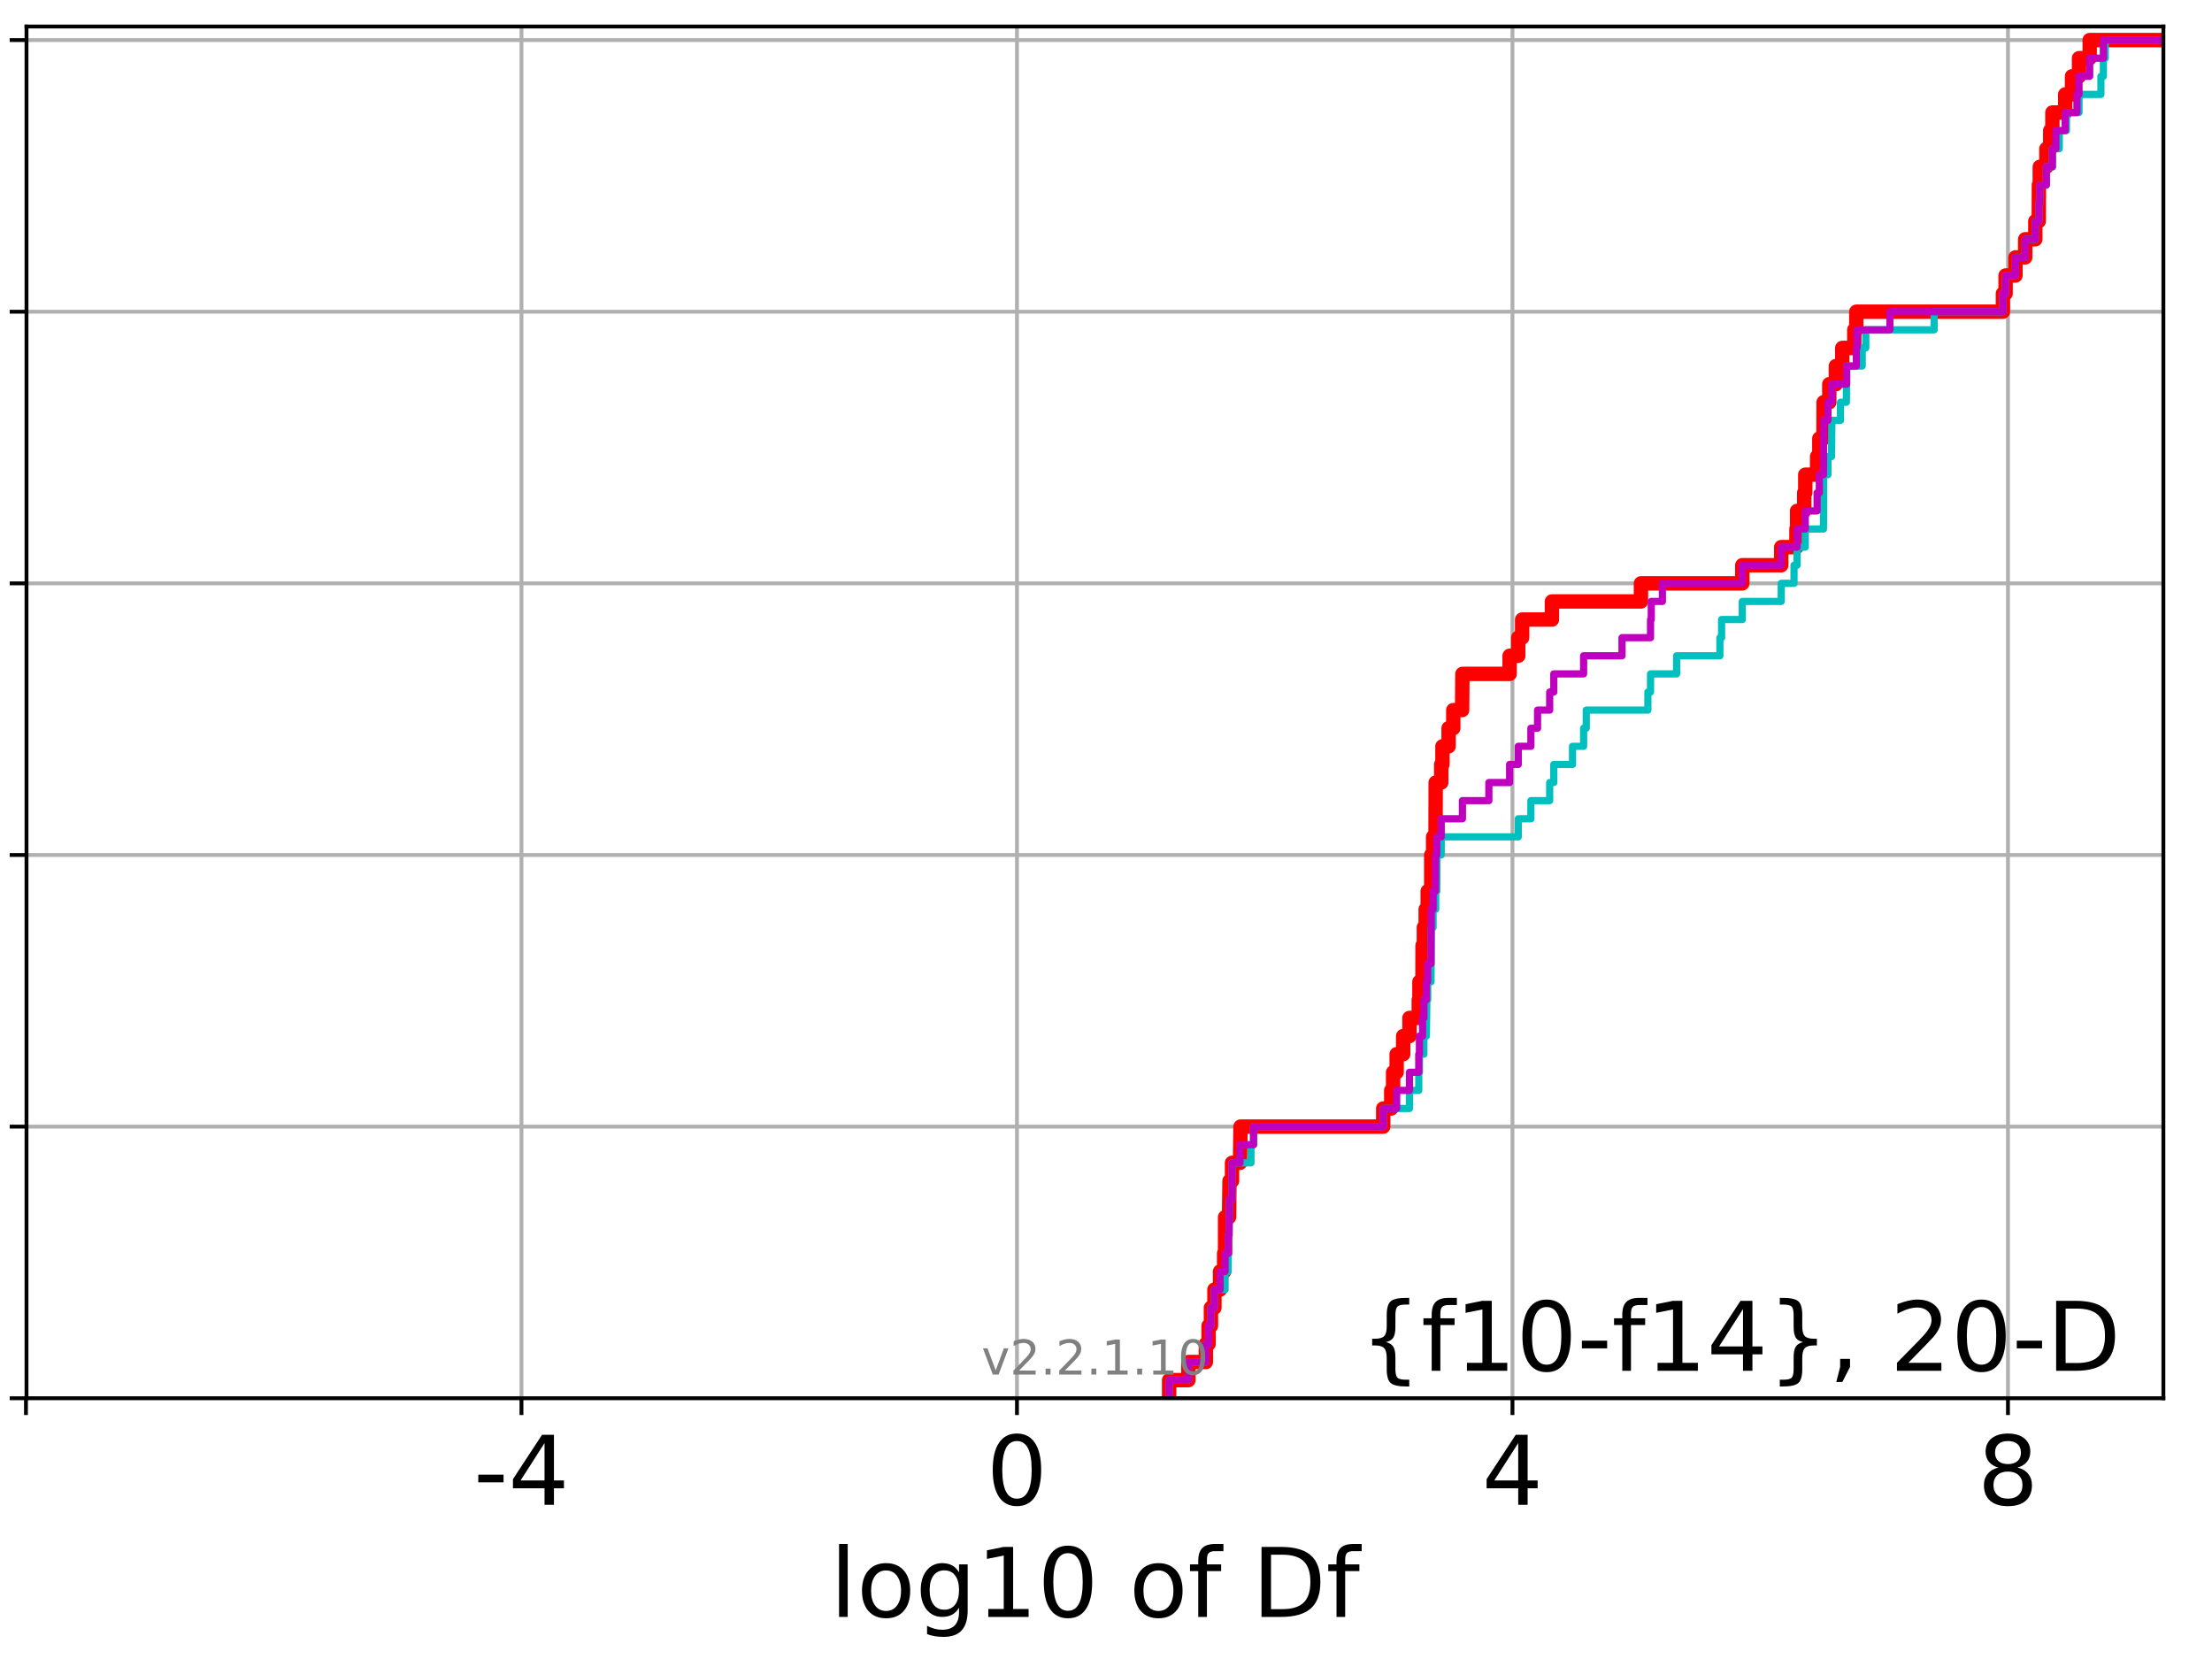 <?xml version="1.0" encoding="utf-8" standalone="no"?>
<!DOCTYPE svg PUBLIC "-//W3C//DTD SVG 1.1//EN"
  "http://www.w3.org/Graphics/SVG/1.1/DTD/svg11.dtd">
<!-- Created with matplotlib (http://matplotlib.org/) -->
<svg height="345.6pt" version="1.1" viewBox="0 0 460.8 345.6" width="460.8pt" xmlns="http://www.w3.org/2000/svg" xmlns:xlink="http://www.w3.org/1999/xlink">
 <defs>
  <style type="text/css">
*{stroke-linecap:butt;stroke-linejoin:round;}
  </style>
 </defs>
 <g id="figure_1">
  <g id="patch_1">
   <path d="M 0 345.6 
L 460.8 345.6 
L 460.8 0 
L 0 0 
z
" style="fill:#ffffff;"/>
  </g>
  <g id="axes_1">
   <g id="patch_2">
    <path d="M 5.52 291.28 
L 450.672 291.28 
L 450.672 5.52 
L 5.52 5.52 
z
" style="fill:#ffffff;"/>
   </g>
   <g id="matplotlib.axis_1">
    <g id="xtick_1">
     <g id="line2d_1">
      <path clip-path="url(#p8be38f4c47)" d="M 5.408 291.28 
L 5.408 5.52 
" style="fill:none;stroke:#b0b0b0;stroke-linecap:square;stroke-width:0.8;"/>
     </g>
     <g id="line2d_2">
      <defs>
       <path d="M 0 0 
L 0 3.5 
" id="mc4b2d854cc" style="stroke:#000000;stroke-width:0.8;"/>
      </defs>
      <g>
       <use style="stroke:#000000;stroke-width:0.8;" x="5.408" xlink:href="#mc4b2d854cc" y="291.28"/>
      </g>
     </g>
    </g>
    <g id="xtick_2">
     <g id="line2d_3">
      <path clip-path="url(#p8be38f4c47)" d="M 108.631 291.28 
L 108.631 5.52 
" style="fill:none;stroke:#b0b0b0;stroke-linecap:square;stroke-width:0.8;"/>
     </g>
     <g id="line2d_4">
      <g>
       <use style="stroke:#000000;stroke-width:0.8;" x="108.631" xlink:href="#mc4b2d854cc" y="291.28"/>
      </g>
     </g>
     <g id="text_1">
      <!-- -4 -->
      <defs>
       <path d="M 4.891 31.391 
L 31.203 31.391 
L 31.203 23.391 
L 4.891 23.391 
z
" id="DejaVuSans-2d"/>
       <path d="M 37.797 64.312 
L 12.891 25.391 
L 37.797 25.391 
z
M 35.203 72.906 
L 47.609 72.906 
L 47.609 25.391 
L 58.016 25.391 
L 58.016 17.188 
L 47.609 17.188 
L 47.609 0 
L 37.797 0 
L 37.797 17.188 
L 4.891 17.188 
L 4.891 26.703 
z
" id="DejaVuSans-34"/>
      </defs>
      <g transform="translate(98.66 313.477)scale(0.2 -0.2)">
       <use xlink:href="#DejaVuSans-2d"/>
       <use x="36.084" xlink:href="#DejaVuSans-34"/>
      </g>
     </g>
    </g>
    <g id="xtick_3">
     <g id="line2d_5">
      <path clip-path="url(#p8be38f4c47)" d="M 211.853 291.28 
L 211.853 5.52 
" style="fill:none;stroke:#b0b0b0;stroke-linecap:square;stroke-width:0.8;"/>
     </g>
     <g id="line2d_6">
      <g>
       <use style="stroke:#000000;stroke-width:0.8;" x="211.853" xlink:href="#mc4b2d854cc" y="291.28"/>
      </g>
     </g>
     <g id="text_2">
      <!-- 0 -->
      <defs>
       <path d="M 31.781 66.406 
Q 24.172 66.406 20.328 58.906 
Q 16.5 51.422 16.5 36.375 
Q 16.5 21.391 20.328 13.891 
Q 24.172 6.391 31.781 6.391 
Q 39.453 6.391 43.281 13.891 
Q 47.125 21.391 47.125 36.375 
Q 47.125 51.422 43.281 58.906 
Q 39.453 66.406 31.781 66.406 
z
M 31.781 74.219 
Q 44.047 74.219 50.516 64.516 
Q 56.984 54.828 56.984 36.375 
Q 56.984 17.969 50.516 8.266 
Q 44.047 -1.422 31.781 -1.422 
Q 19.531 -1.422 13.062 8.266 
Q 6.594 17.969 6.594 36.375 
Q 6.594 54.828 13.062 64.516 
Q 19.531 74.219 31.781 74.219 
z
" id="DejaVuSans-30"/>
      </defs>
      <g transform="translate(205.49 313.477)scale(0.2 -0.2)">
       <use xlink:href="#DejaVuSans-30"/>
      </g>
     </g>
    </g>
    <g id="xtick_4">
     <g id="line2d_7">
      <path clip-path="url(#p8be38f4c47)" d="M 315.075 291.28 
L 315.075 5.52 
" style="fill:none;stroke:#b0b0b0;stroke-linecap:square;stroke-width:0.8;"/>
     </g>
     <g id="line2d_8">
      <g>
       <use style="stroke:#000000;stroke-width:0.8;" x="315.075" xlink:href="#mc4b2d854cc" y="291.28"/>
      </g>
     </g>
     <g id="text_3">
      <!-- 4 -->
      <g transform="translate(308.713 313.477)scale(0.2 -0.2)">
       <use xlink:href="#DejaVuSans-34"/>
      </g>
     </g>
    </g>
    <g id="xtick_5">
     <g id="line2d_9">
      <path clip-path="url(#p8be38f4c47)" d="M 418.297 291.28 
L 418.297 5.52 
" style="fill:none;stroke:#b0b0b0;stroke-linecap:square;stroke-width:0.8;"/>
     </g>
     <g id="line2d_10">
      <g>
       <use style="stroke:#000000;stroke-width:0.8;" x="418.297" xlink:href="#mc4b2d854cc" y="291.28"/>
      </g>
     </g>
     <g id="text_4">
      <!-- 8 -->
      <defs>
       <path d="M 31.781 34.625 
Q 24.75 34.625 20.719 30.859 
Q 16.703 27.094 16.703 20.516 
Q 16.703 13.922 20.719 10.156 
Q 24.75 6.391 31.781 6.391 
Q 38.812 6.391 42.859 10.172 
Q 46.922 13.969 46.922 20.516 
Q 46.922 27.094 42.891 30.859 
Q 38.875 34.625 31.781 34.625 
z
M 21.922 38.812 
Q 15.578 40.375 12.031 44.719 
Q 8.5 49.078 8.5 55.328 
Q 8.5 64.062 14.719 69.141 
Q 20.953 74.219 31.781 74.219 
Q 42.672 74.219 48.875 69.141 
Q 55.078 64.062 55.078 55.328 
Q 55.078 49.078 51.531 44.719 
Q 48 40.375 41.703 38.812 
Q 48.828 37.156 52.797 32.312 
Q 56.781 27.484 56.781 20.516 
Q 56.781 9.906 50.312 4.234 
Q 43.844 -1.422 31.781 -1.422 
Q 19.734 -1.422 13.25 4.234 
Q 6.781 9.906 6.781 20.516 
Q 6.781 27.484 10.781 32.312 
Q 14.797 37.156 21.922 38.812 
z
M 18.312 54.391 
Q 18.312 48.734 21.844 45.562 
Q 25.391 42.391 31.781 42.391 
Q 38.141 42.391 41.719 45.562 
Q 45.312 48.734 45.312 54.391 
Q 45.312 60.062 41.719 63.234 
Q 38.141 66.406 31.781 66.406 
Q 25.391 66.406 21.844 63.234 
Q 18.312 60.062 18.312 54.391 
z
" id="DejaVuSans-38"/>
      </defs>
      <g transform="translate(411.935 313.477)scale(0.2 -0.2)">
       <use xlink:href="#DejaVuSans-38"/>
      </g>
     </g>
    </g>
    <g id="text_5">
     <!-- log10 of Df -->
     <defs>
      <path d="M 9.422 75.984 
L 18.406 75.984 
L 18.406 0 
L 9.422 0 
z
" id="DejaVuSans-6c"/>
      <path d="M 30.609 48.391 
Q 23.391 48.391 19.188 42.75 
Q 14.984 37.109 14.984 27.297 
Q 14.984 17.484 19.156 11.844 
Q 23.344 6.203 30.609 6.203 
Q 37.797 6.203 41.984 11.859 
Q 46.188 17.531 46.188 27.297 
Q 46.188 37.016 41.984 42.703 
Q 37.797 48.391 30.609 48.391 
z
M 30.609 56 
Q 42.328 56 49.016 48.375 
Q 55.719 40.766 55.719 27.297 
Q 55.719 13.875 49.016 6.219 
Q 42.328 -1.422 30.609 -1.422 
Q 18.844 -1.422 12.172 6.219 
Q 5.516 13.875 5.516 27.297 
Q 5.516 40.766 12.172 48.375 
Q 18.844 56 30.609 56 
z
" id="DejaVuSans-6f"/>
      <path d="M 45.406 27.984 
Q 45.406 37.75 41.375 43.109 
Q 37.359 48.484 30.078 48.484 
Q 22.859 48.484 18.828 43.109 
Q 14.797 37.75 14.797 27.984 
Q 14.797 18.266 18.828 12.891 
Q 22.859 7.516 30.078 7.516 
Q 37.359 7.516 41.375 12.891 
Q 45.406 18.266 45.406 27.984 
z
M 54.391 6.781 
Q 54.391 -7.172 48.188 -13.984 
Q 42 -20.797 29.203 -20.797 
Q 24.469 -20.797 20.266 -20.094 
Q 16.062 -19.391 12.109 -17.922 
L 12.109 -9.188 
Q 16.062 -11.328 19.922 -12.344 
Q 23.781 -13.375 27.781 -13.375 
Q 36.625 -13.375 41.016 -8.766 
Q 45.406 -4.156 45.406 5.172 
L 45.406 9.625 
Q 42.625 4.781 38.281 2.391 
Q 33.938 0 27.875 0 
Q 17.828 0 11.672 7.656 
Q 5.516 15.328 5.516 27.984 
Q 5.516 40.672 11.672 48.328 
Q 17.828 56 27.875 56 
Q 33.938 56 38.281 53.609 
Q 42.625 51.219 45.406 46.391 
L 45.406 54.688 
L 54.391 54.688 
z
" id="DejaVuSans-67"/>
      <path d="M 12.406 8.297 
L 28.516 8.297 
L 28.516 63.922 
L 10.984 60.406 
L 10.984 69.391 
L 28.422 72.906 
L 38.281 72.906 
L 38.281 8.297 
L 54.391 8.297 
L 54.391 0 
L 12.406 0 
z
" id="DejaVuSans-31"/>
      <path id="DejaVuSans-20"/>
      <path d="M 37.109 75.984 
L 37.109 68.5 
L 28.516 68.5 
Q 23.688 68.5 21.797 66.547 
Q 19.922 64.594 19.922 59.516 
L 19.922 54.688 
L 34.719 54.688 
L 34.719 47.703 
L 19.922 47.703 
L 19.922 0 
L 10.891 0 
L 10.891 47.703 
L 2.297 47.703 
L 2.297 54.688 
L 10.891 54.688 
L 10.891 58.5 
Q 10.891 67.625 15.141 71.797 
Q 19.391 75.984 28.609 75.984 
z
" id="DejaVuSans-66"/>
      <path d="M 19.672 64.797 
L 19.672 8.109 
L 31.594 8.109 
Q 46.688 8.109 53.688 14.938 
Q 60.688 21.781 60.688 36.531 
Q 60.688 51.172 53.688 57.984 
Q 46.688 64.797 31.594 64.797 
z
M 9.812 72.906 
L 30.078 72.906 
Q 51.266 72.906 61.172 64.094 
Q 71.094 55.281 71.094 36.531 
Q 71.094 17.672 61.125 8.828 
Q 51.172 0 30.078 0 
L 9.812 0 
z
" id="DejaVuSans-44"/>
     </defs>
     <g transform="translate(172.91 336.833)scale(0.2 -0.2)">
      <use xlink:href="#DejaVuSans-6c"/>
      <use x="27.783" xlink:href="#DejaVuSans-6f"/>
      <use x="88.965" xlink:href="#DejaVuSans-67"/>
      <use x="152.441" xlink:href="#DejaVuSans-31"/>
      <use x="216.064" xlink:href="#DejaVuSans-30"/>
      <use x="279.688" xlink:href="#DejaVuSans-20"/>
      <use x="311.475" xlink:href="#DejaVuSans-6f"/>
      <use x="372.656" xlink:href="#DejaVuSans-66"/>
      <use x="407.861" xlink:href="#DejaVuSans-20"/>
      <use x="439.648" xlink:href="#DejaVuSans-44"/>
      <use x="516.65" xlink:href="#DejaVuSans-66"/>
     </g>
    </g>
   </g>
   <g id="matplotlib.axis_2">
    <g id="ytick_1">
     <g id="line2d_11">
      <path clip-path="url(#p8be38f4c47)" d="M 5.52 291.28 
L 450.672 291.28 
" style="fill:none;stroke:#b0b0b0;stroke-linecap:square;stroke-width:0.8;"/>
     </g>
     <g id="line2d_12">
      <defs>
       <path d="M 0 0 
L -3.5 0 
" id="m52c72bb084" style="stroke:#000000;stroke-width:0.8;"/>
      </defs>
      <g>
       <use style="stroke:#000000;stroke-width:0.8;" x="5.52" xlink:href="#m52c72bb084" y="291.28"/>
      </g>
     </g>
    </g>
    <g id="ytick_2">
     <g id="line2d_13">
      <path clip-path="url(#p8be38f4c47)" d="M 5.52 234.694 
L 450.672 234.694 
" style="fill:none;stroke:#b0b0b0;stroke-linecap:square;stroke-width:0.8;"/>
     </g>
     <g id="line2d_14">
      <g>
       <use style="stroke:#000000;stroke-width:0.8;" x="5.52" xlink:href="#m52c72bb084" y="234.694"/>
      </g>
     </g>
    </g>
    <g id="ytick_3">
     <g id="line2d_15">
      <path clip-path="url(#p8be38f4c47)" d="M 5.52 178.108 
L 450.672 178.108 
" style="fill:none;stroke:#b0b0b0;stroke-linecap:square;stroke-width:0.8;"/>
     </g>
     <g id="line2d_16">
      <g>
       <use style="stroke:#000000;stroke-width:0.8;" x="5.52" xlink:href="#m52c72bb084" y="178.108"/>
      </g>
     </g>
    </g>
    <g id="ytick_4">
     <g id="line2d_17">
      <path clip-path="url(#p8be38f4c47)" d="M 5.52 121.522 
L 450.672 121.522 
" style="fill:none;stroke:#b0b0b0;stroke-linecap:square;stroke-width:0.8;"/>
     </g>
     <g id="line2d_18">
      <g>
       <use style="stroke:#000000;stroke-width:0.8;" x="5.52" xlink:href="#m52c72bb084" y="121.522"/>
      </g>
     </g>
    </g>
    <g id="ytick_5">
     <g id="line2d_19">
      <path clip-path="url(#p8be38f4c47)" d="M 5.52 64.935 
L 450.672 64.935 
" style="fill:none;stroke:#b0b0b0;stroke-linecap:square;stroke-width:0.8;"/>
     </g>
     <g id="line2d_20">
      <g>
       <use style="stroke:#000000;stroke-width:0.8;" x="5.52" xlink:href="#m52c72bb084" y="64.935"/>
      </g>
     </g>
    </g>
    <g id="ytick_6">
     <g id="line2d_21">
      <path clip-path="url(#p8be38f4c47)" d="M 5.52 8.349 
L 450.672 8.349 
" style="fill:none;stroke:#b0b0b0;stroke-linecap:square;stroke-width:0.8;"/>
     </g>
     <g id="line2d_22">
      <g>
       <use style="stroke:#000000;stroke-width:0.8;" x="5.52" xlink:href="#m52c72bb084" y="8.349"/>
      </g>
     </g>
    </g>
   </g>
   <g id="line2d_23">
    <path clip-path="url(#p8be38f4c47)" d="M 243.551 291.28 
L 243.551 287.508 
L 247.567 287.508 
L 247.567 283.735 
L 251.204 283.735 
L 251.204 279.963 
L 251.771 279.963 
L 251.771 276.19 
L 252.261 276.19 
L 252.261 272.418 
L 252.99 272.418 
L 252.99 268.646 
L 254.16 268.646 
L 254.16 264.873 
L 255.006 264.873 
L 255.006 261.101 
L 255.203 261.101 
L 255.212 253.556 
L 256.033 253.556 
L 256.13 246.011 
L 256.654 246.011 
L 256.654 242.239 
L 258.318 242.239 
L 258.42 234.694 
L 288.147 234.694 
L 288.147 230.921 
L 289.821 230.921 
L 289.821 227.149 
L 290.213 227.149 
L 290.213 223.377 
L 290.948 223.377 
L 290.948 219.604 
L 292.308 219.604 
L 292.308 215.832 
L 293.614 215.832 
L 293.614 212.059 
L 295.551 212.059 
L 295.551 208.287 
L 295.694 208.287 
L 295.694 204.515 
L 296.324 204.515 
L 296.34 196.97 
L 296.617 196.97 
L 296.617 193.197 
L 296.995 193.197 
L 296.995 189.425 
L 297.413 189.425 
L 297.413 185.653 
L 298.149 185.653 
L 298.15 178.108 
L 298.541 178.108 
L 298.541 174.335 
L 299.047 174.335 
L 299.08 163.018 
L 300.232 163.018 
L 300.232 159.246 
L 300.489 159.246 
L 300.489 155.473 
L 301.766 155.473 
L 301.766 151.701 
L 302.744 151.701 
L 302.744 147.928 
L 304.585 147.928 
L 304.651 140.384 
L 314.48 140.384 
L 314.48 136.611 
L 316.282 136.611 
L 316.282 132.839 
L 317.088 132.839 
L 317.088 129.066 
L 323.298 129.066 
L 323.298 125.294 
L 341.842 125.294 
L 341.842 121.522 
L 362.951 121.522 
L 362.951 117.749 
L 371.059 117.749 
L 371.059 113.977 
L 374.235 113.977 
L 374.235 110.204 
L 374.365 110.204 
L 374.365 106.432 
L 375.848 106.432 
L 375.848 102.66 
L 376.07 102.66 
L 376.07 98.887 
L 378.536 98.887 
L 378.536 95.115 
L 378.999 95.115 
L 378.999 91.342 
L 379.858 91.342 
L 379.888 83.797 
L 381.075 83.797 
L 381.075 80.025 
L 382.448 80.025 
L 382.448 76.253 
L 383.779 76.253 
L 383.779 72.48 
L 386.283 72.48 
L 386.283 68.708 
L 386.706 68.708 
L 386.706 64.935 
L 417.243 64.935 
L 417.243 61.163 
L 417.803 61.163 
L 417.803 57.391 
L 419.856 57.391 
L 419.856 53.618 
L 421.885 53.618 
L 421.885 49.846 
L 423.996 49.846 
L 423.996 46.073 
L 424.711 46.073 
L 424.739 38.529 
L 424.922 38.529 
L 424.922 34.756 
L 426.3 34.756 
L 426.3 30.984 
L 427.1 30.984 
L 427.1 27.211 
L 427.548 27.211 
L 427.548 23.439 
L 430.221 23.439 
L 430.221 19.667 
L 431.635 19.667 
L 431.635 15.894 
L 433.098 15.894 
L 433.098 12.122 
L 435.319 12.122 
L 435.319 8.349 
L 435.319 8.349 
L 450.672 8.349 
L 450.672 8.349 
" style="fill:none;stroke:#ff0000;stroke-linecap:square;stroke-width:3;"/>
   </g>
   <g id="line2d_24">
    <path clip-path="url(#p8be38f4c47)" d="M 243.551 291.28 
L 243.551 287.508 
L 247.567 287.508 
L 247.567 283.735 
L 251.204 283.735 
L 251.204 279.963 
L 251.771 279.963 
L 251.771 276.19 
L 252.261 276.19 
L 252.261 272.418 
L 252.99 272.418 
L 252.99 268.646 
L 255.203 268.646 
L 255.203 264.873 
L 255.854 264.873 
L 255.875 257.328 
L 256.033 257.328 
L 256.13 249.783 
L 256.629 249.783 
L 256.654 242.239 
L 260.6 242.239 
L 260.6 238.466 
L 261.14 238.466 
L 261.14 234.694 
L 288.147 234.694 
L 288.147 230.921 
L 293.614 230.921 
L 293.614 227.149 
L 295.551 227.149 
L 295.551 223.377 
L 295.694 223.377 
L 295.694 219.604 
L 296.617 219.604 
L 296.617 215.832 
L 297.142 215.832 
L 297.234 208.287 
L 297.413 208.287 
L 297.413 204.515 
L 298.109 204.515 
L 298.15 193.197 
L 298.541 193.197 
L 298.541 189.425 
L 299.08 189.425 
L 299.08 185.653 
L 299.311 185.653 
L 299.35 178.108 
L 300.232 178.108 
L 300.232 174.335 
L 316.282 174.335 
L 316.282 170.563 
L 318.913 170.563 
L 318.913 166.79 
L 322.827 166.79 
L 322.827 163.018 
L 323.685 163.018 
L 323.685 159.246 
L 327.584 159.246 
L 327.584 155.473 
L 329.893 155.473 
L 329.893 151.701 
L 330.447 151.701 
L 330.447 147.928 
L 343.284 147.928 
L 343.284 144.156 
L 343.836 144.156 
L 343.836 140.384 
L 349.271 140.384 
L 349.271 136.611 
L 358.289 136.611 
L 358.289 132.839 
L 358.639 132.839 
L 358.639 129.066 
L 362.951 129.066 
L 362.951 125.294 
L 371.059 125.294 
L 371.059 121.522 
L 373.726 121.522 
L 373.726 117.749 
L 374.365 117.749 
L 374.365 113.977 
L 376.07 113.977 
L 376.07 110.204 
L 379.858 110.204 
L 379.913 98.887 
L 380.793 98.887 
L 380.793 95.115 
L 381.543 95.115 
L 381.621 87.57 
L 383.398 87.57 
L 383.398 83.797 
L 384.633 83.797 
L 384.693 76.253 
L 387.928 76.253 
L 387.928 72.48 
L 388.676 72.48 
L 388.676 68.708 
L 402.911 68.708 
L 402.911 64.935 
L 417.243 64.935 
L 417.243 61.163 
L 417.803 61.163 
L 417.803 57.391 
L 419.856 57.391 
L 419.856 53.618 
L 421.885 53.618 
L 421.885 49.846 
L 423.996 49.846 
L 423.996 46.073 
L 424.739 46.073 
L 424.739 42.301 
L 424.922 42.301 
L 424.922 38.529 
L 426.3 38.529 
L 426.3 34.756 
L 427.548 34.756 
L 427.548 30.984 
L 428.978 30.984 
L 428.978 27.211 
L 430.475 27.211 
L 430.475 23.439 
L 433.098 23.439 
L 433.098 19.667 
L 437.659 19.667 
L 437.659 15.894 
L 438.171 15.894 
L 438.171 12.122 
L 438.561 12.122 
L 438.561 8.349 
L 438.561 8.349 
L 450.672 8.349 
L 450.672 8.349 
" style="fill:none;stroke:#00bfbf;stroke-linecap:square;stroke-width:1.5;"/>
   </g>
   <g id="line2d_25">
    <path clip-path="url(#p8be38f4c47)" d="M 243.551 291.28 
L 243.551 287.508 
L 247.567 287.508 
L 247.567 283.735 
L 251.204 283.735 
L 251.204 279.963 
L 251.771 279.963 
L 251.771 276.19 
L 252.261 276.19 
L 252.261 272.418 
L 252.99 272.418 
L 252.99 268.646 
L 254.16 268.646 
L 254.16 264.873 
L 255.203 264.873 
L 255.203 261.101 
L 255.875 261.101 
L 255.875 257.328 
L 256.033 257.328 
L 256.13 249.783 
L 256.629 249.783 
L 256.654 242.239 
L 258.318 242.239 
L 258.318 238.466 
L 261.14 238.466 
L 261.14 234.694 
L 288.147 234.694 
L 288.147 230.921 
L 290.948 230.921 
L 290.948 227.149 
L 293.614 227.149 
L 293.614 223.377 
L 295.551 223.377 
L 295.551 219.604 
L 295.694 219.604 
L 295.694 215.832 
L 296.34 215.832 
L 296.34 212.059 
L 296.617 212.059 
L 296.617 208.287 
L 297.142 208.287 
L 297.142 204.515 
L 297.413 204.515 
L 297.413 200.742 
L 298.109 200.742 
L 298.15 189.425 
L 298.541 189.425 
L 298.541 185.653 
L 299.047 185.653 
L 299.08 178.108 
L 299.311 178.108 
L 299.311 174.335 
L 300.232 174.335 
L 300.232 170.563 
L 304.651 170.563 
L 304.651 166.79 
L 310.158 166.79 
L 310.158 163.018 
L 314.48 163.018 
L 314.48 159.246 
L 316.282 159.246 
L 316.282 155.473 
L 318.913 155.473 
L 318.913 151.701 
L 320.303 151.701 
L 320.303 147.928 
L 322.827 147.928 
L 322.827 144.156 
L 323.685 144.156 
L 323.685 140.384 
L 329.893 140.384 
L 329.893 136.611 
L 337.896 136.611 
L 337.896 132.839 
L 343.836 132.839 
L 343.836 129.066 
L 343.992 129.066 
L 343.992 125.294 
L 346.305 125.294 
L 346.305 121.522 
L 362.951 121.522 
L 362.951 117.749 
L 371.059 117.749 
L 371.059 113.977 
L 374.365 113.977 
L 374.365 110.204 
L 376.07 110.204 
L 376.07 106.432 
L 378.536 106.432 
L 378.536 102.66 
L 378.999 102.66 
L 378.999 98.887 
L 379.858 98.887 
L 379.913 87.57 
L 380.793 87.57 
L 380.793 83.797 
L 381.621 83.797 
L 381.621 80.025 
L 384.693 80.025 
L 384.693 76.253 
L 386.706 76.253 
L 386.706 72.48 
L 386.859 72.48 
L 386.859 68.708 
L 393.702 68.708 
L 393.702 64.935 
L 417.243 64.935 
L 417.243 61.163 
L 417.803 61.163 
L 417.803 57.391 
L 419.856 57.391 
L 419.856 53.618 
L 421.885 53.618 
L 421.885 49.846 
L 423.996 49.846 
L 423.996 46.073 
L 424.739 46.073 
L 424.739 42.301 
L 424.922 42.301 
L 424.922 38.529 
L 426.3 38.529 
L 426.3 34.756 
L 427.548 34.756 
L 427.548 30.984 
L 428.273 30.984 
L 428.273 27.211 
L 430.221 27.211 
L 430.221 23.439 
L 432.666 23.439 
L 432.666 19.667 
L 433.098 19.667 
L 433.098 15.894 
L 435.319 15.894 
L 435.319 12.122 
L 438.171 12.122 
L 438.171 8.349 
L 438.171 8.349 
L 450.672 8.349 
L 450.672 8.349 
" style="fill:none;stroke:#bf00bf;stroke-linecap:square;stroke-width:1.5;"/>
   </g>
   <g id="patch_3">
    <path d="M 5.52 291.28 
L 5.52 5.52 
" style="fill:none;stroke:#000000;stroke-linecap:square;stroke-linejoin:miter;stroke-width:0.8;"/>
   </g>
   <g id="patch_4">
    <path d="M 450.672 291.28 
L 450.672 5.52 
" style="fill:none;stroke:#000000;stroke-linecap:square;stroke-linejoin:miter;stroke-width:0.8;"/>
   </g>
   <g id="patch_5">
    <path d="M 5.52 291.28 
L 450.672 291.28 
" style="fill:none;stroke:#000000;stroke-linecap:square;stroke-linejoin:miter;stroke-width:0.8;"/>
   </g>
   <g id="patch_6">
    <path d="M 5.52 5.52 
L 450.672 5.52 
" style="fill:none;stroke:#000000;stroke-linecap:square;stroke-linejoin:miter;stroke-width:0.8;"/>
   </g>
   <g id="text_6">
    <!-- {f10-f14}, 20-D -->
    <defs>
     <path d="M 51.125 -9.281 
L 51.125 -16.312 
L 48.094 -16.312 
Q 35.938 -16.312 31.812 -12.688 
Q 27.688 -9.078 27.688 1.703 
L 27.688 13.375 
Q 27.688 20.75 25.047 23.578 
Q 22.406 26.422 15.484 26.422 
L 12.5 26.422 
L 12.5 33.406 
L 15.484 33.406 
Q 22.469 33.406 25.078 36.203 
Q 27.688 39.016 27.688 46.297 
L 27.688 58.016 
Q 27.688 68.797 31.812 72.391 
Q 35.938 75.984 48.094 75.984 
L 51.125 75.984 
L 51.125 69 
L 47.797 69 
Q 40.922 69 38.812 66.844 
Q 36.719 64.703 36.719 57.812 
L 36.719 45.703 
Q 36.719 38.031 34.5 34.562 
Q 32.281 31.109 26.906 29.891 
Q 32.328 28.562 34.516 25.094 
Q 36.719 21.625 36.719 14.016 
L 36.719 1.906 
Q 36.719 -4.984 38.812 -7.125 
Q 40.922 -9.281 47.797 -9.281 
z
" id="DejaVuSans-7b"/>
     <path d="M 12.5 -9.281 
L 15.922 -9.281 
Q 22.75 -9.281 24.828 -7.172 
Q 26.906 -5.078 26.906 1.906 
L 26.906 14.016 
Q 26.906 21.625 29.094 25.094 
Q 31.297 28.562 36.719 29.891 
Q 31.297 31.109 29.094 34.562 
Q 26.906 38.031 26.906 45.703 
L 26.906 57.812 
Q 26.906 64.75 24.828 66.875 
Q 22.75 69 15.922 69 
L 12.5 69 
L 12.5 75.984 
L 15.578 75.984 
Q 27.734 75.984 31.812 72.391 
Q 35.891 68.797 35.891 58.016 
L 35.891 46.297 
Q 35.891 39.016 38.516 36.203 
Q 41.156 33.406 48.094 33.406 
L 51.125 33.406 
L 51.125 26.422 
L 48.094 26.422 
Q 41.156 26.422 38.516 23.578 
Q 35.891 20.75 35.891 13.375 
L 35.891 1.703 
Q 35.891 -9.078 31.812 -12.688 
Q 27.734 -16.312 15.578 -16.312 
L 12.5 -16.312 
z
" id="DejaVuSans-7d"/>
     <path d="M 11.719 12.406 
L 22.016 12.406 
L 22.016 4 
L 14.016 -11.625 
L 7.719 -11.625 
L 11.719 4 
z
" id="DejaVuSans-2c"/>
     <path d="M 19.188 8.297 
L 53.609 8.297 
L 53.609 0 
L 7.328 0 
L 7.328 8.297 
Q 12.938 14.109 22.625 23.891 
Q 32.328 33.688 34.812 36.531 
Q 39.547 41.844 41.422 45.531 
Q 43.312 49.219 43.312 52.781 
Q 43.312 58.594 39.234 62.25 
Q 35.156 65.922 28.609 65.922 
Q 23.969 65.922 18.812 64.312 
Q 13.672 62.703 7.812 59.422 
L 7.812 69.391 
Q 13.766 71.781 18.938 73 
Q 24.125 74.219 28.422 74.219 
Q 39.75 74.219 46.484 68.547 
Q 53.219 62.891 53.219 53.422 
Q 53.219 48.922 51.531 44.891 
Q 49.859 40.875 45.406 35.406 
Q 44.188 33.984 37.641 27.219 
Q 31.109 20.453 19.188 8.297 
z
" id="DejaVuSans-32"/>
    </defs>
    <g transform="translate(283.344 285.565)scale(0.2 -0.2)">
     <use xlink:href="#DejaVuSans-7b"/>
     <use x="63.623" xlink:href="#DejaVuSans-66"/>
     <use x="98.828" xlink:href="#DejaVuSans-31"/>
     <use x="162.451" xlink:href="#DejaVuSans-30"/>
     <use x="226.074" xlink:href="#DejaVuSans-2d"/>
     <use x="262.158" xlink:href="#DejaVuSans-66"/>
     <use x="297.363" xlink:href="#DejaVuSans-31"/>
     <use x="360.986" xlink:href="#DejaVuSans-34"/>
     <use x="424.609" xlink:href="#DejaVuSans-7d"/>
     <use x="488.232" xlink:href="#DejaVuSans-2c"/>
     <use x="520.02" xlink:href="#DejaVuSans-20"/>
     <use x="551.807" xlink:href="#DejaVuSans-32"/>
     <use x="615.43" xlink:href="#DejaVuSans-30"/>
     <use x="679.053" xlink:href="#DejaVuSans-2d"/>
     <use x="715.137" xlink:href="#DejaVuSans-44"/>
    </g>
   </g>
   <g id="text_7">
    <!-- v2.2.1.10 -->
    <defs>
     <path d="M 2.984 54.688 
L 12.5 54.688 
L 29.594 8.797 
L 46.688 54.688 
L 56.203 54.688 
L 35.688 0 
L 23.484 0 
z
" id="DejaVuSans-76"/>
     <path d="M 10.688 12.406 
L 21 12.406 
L 21 0 
L 10.688 0 
z
" id="DejaVuSans-2e"/>
    </defs>
    <g style="fill:#808080;" transform="translate(204.463 286.343)scale(0.1 -0.1)">
     <use xlink:href="#DejaVuSans-76"/>
     <use x="59.18" xlink:href="#DejaVuSans-32"/>
     <use x="122.803" xlink:href="#DejaVuSans-2e"/>
     <use x="154.59" xlink:href="#DejaVuSans-32"/>
     <use x="218.213" xlink:href="#DejaVuSans-2e"/>
     <use x="250" xlink:href="#DejaVuSans-31"/>
     <use x="313.623" xlink:href="#DejaVuSans-2e"/>
     <use x="345.41" xlink:href="#DejaVuSans-31"/>
     <use x="409.033" xlink:href="#DejaVuSans-30"/>
    </g>
   </g>
  </g>
 </g>
 <defs>
  <clipPath id="p8be38f4c47">
   <rect height="285.76" width="445.152" x="5.52" y="5.52"/>
  </clipPath>
 </defs>
</svg>
